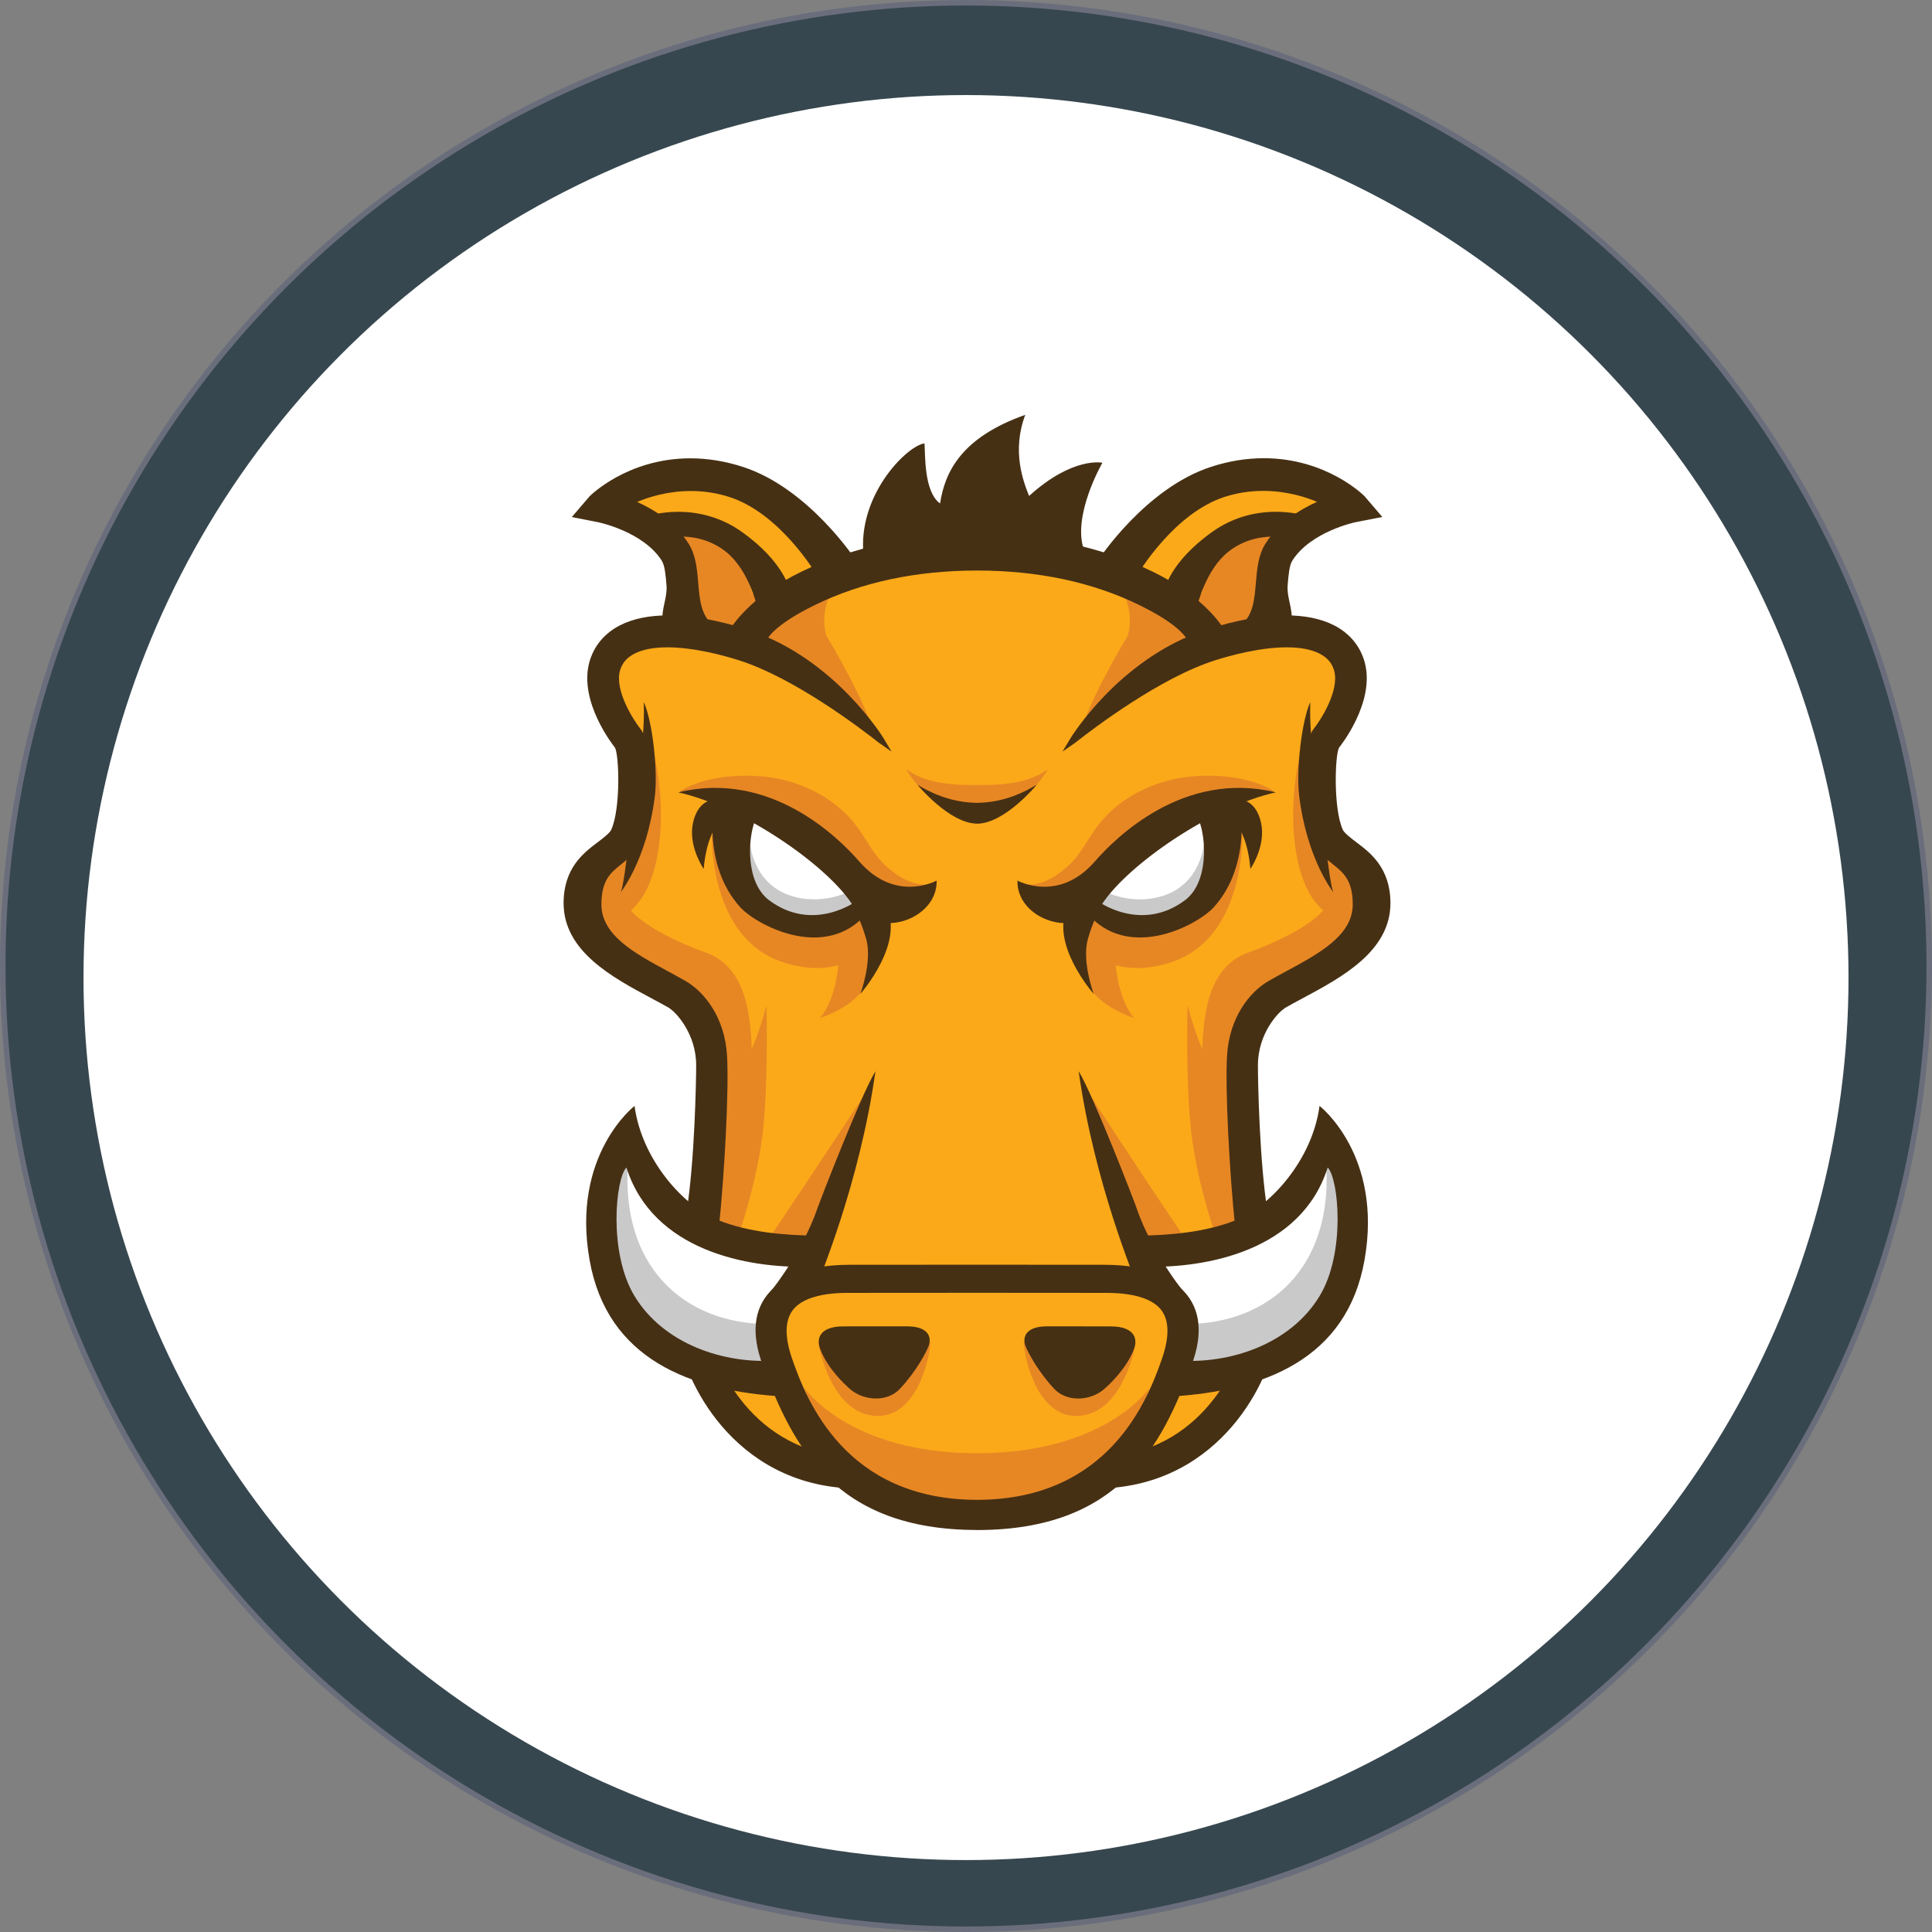 <?xml version="1.0" encoding="UTF-8" standalone="no"?>
<svg
   xmlns:dc="http://purl.org/dc/elements/1.1/"
   xmlns:cc="http://creativecommons.org/ns#"
   xmlns:rdf="http://www.w3.org/1999/02/22-rdf-syntax-ns#"
   xmlns:svg="http://www.w3.org/2000/svg"
   xmlns="http://www.w3.org/2000/svg"
   xmlns:sodipodi="http://sodipodi.sourceforge.net/DTD/sodipodi-0.dtd"
   xmlns:inkscape="http://www.inkscape.org/namespaces/inkscape"
   width="335.234"
   height="335.234"
   viewBox="0 0 335.234 335.234"
   version="1.1"
   id="svg5072"
   sodipodi:docname="grunt.svg"
   inkscape:version="0.92.0 unknown">
  <rect x="0" y="0" width="335.234" height="335.234" fill="#808080" stroke="none"/>
  <defs
     id="defs5076" />
  <sodipodi:namedview
     pagecolor="#ffffff"
     bordercolor="#666666"
     borderopacity="1"
     objecttolerance="10"
     gridtolerance="10"
     guidetolerance="10"
     inkscape:pageopacity="0"
     inkscape:pageshadow="2"
     inkscape:window-width="1865"
     inkscape:window-height="1056"
     id="namedview5074"
     showgrid="false"
     fit-margin-top="0"
     fit-margin-left="0"
     fit-margin-right="0"
     fit-margin-bottom="0"
     inkscape:zoom="0.99631156"
     inkscape:cx="31.407381"
     inkscape:cy="143.1957"
     inkscape:window-x="55"
     inkscape:window-y="24"
     inkscape:window-maximized="1"
     inkscape:current-layer="svg5072" />
  <circle
     style="fill:#37474f;fill-opacity:1;stroke:#6a6e7c;stroke-width:0.953;stroke-miterlimit:4;stroke-dasharray:none;stroke-opacity:1"
     id="path5623"
     cx="167.617"
     cy="167.617"
     r="167.141" />
  <circle
     style="fill:#ffffff;fill-opacity:1;stroke:none;stroke-width:0.873;stroke-miterlimit:4;stroke-dasharray:none;stroke-opacity:1"
     id="path5623-3"
     cx="167.618"
     cy="169.624"
     r="153.129" />
  <path
     d="m 107.038,119.013 c 0,0 3.314,12.781 3.786,17.042 0.474,4.26 -8.52,13.727 -8.52,18.461 0,4.735 1.891,13.255 12.306,17.516 10.416,4.261 11.834,15.148 11.834,21.776 0,6.627 -3.786,19.407 -3.786,19.407 0,0 -2.366,31.716 10.415,37.397 12.779,5.68 9.941,5.68 12.779,5.68 2.836,0 23.665,8.526 35.974,5.21 12.309,-3.31 15.619,-7.099 15.619,-7.099 0,0 12.309,0.947 16.093,-9.941 3.789,-10.882 6.152,-33.606 4.731,-44.021 -1.421,-10.415 -3.316,-24.139 5.204,-28.875 8.52,-4.731 17.514,-10.415 16.093,-15.145 -1.421,-4.731 -8.994,-11.362 -8.994,-11.362 0,0 -1.895,-11.83 -0.479,-14.672 1.421,-2.836 9.941,-9.941 5.204,-15.145 -4.731,-5.204 -13.257,-5.204 -13.257,-5.204 l -10.882,0.942 c 0,0 -18.455,-16.573 -42.599,-15.625 -24.127,0.947 -39.279,15.619 -39.279,15.619 0,0 -8.046,-2.841 -15.147,0 -7.105,2.842 -8.52,0 -7.099,8.046 z"
     id="path4978"
     inkscape:connector-curvature="0"
     style="fill:#fba919;stroke-width:0.578" />
  <path
     d="m 150.293,189.493 c 0,0 -9.375,14.334 -16.25,24.506 -1.064,1.573 6.876,1.683 6.876,1.683 l 9.375,-26.188 z m 4.463,-29.717 c 0,0 -2.826,7.049 -4.374,10.787 -1.681,4.063 -8.087,6.084 -8.087,6.084 0,0 3.321,-3.483 3.321,-12.307 0,-3.697 4.779,-5.17 4.779,-5.17 l 4.361,0.612 z"
     id="path4980"
     inkscape:connector-curvature="0"
     style="fill:#e78724;stroke-width:0.578" />
  <path
     d="m 151.901,163.761 c 0,0 -5.79,6.891 -16.539,3.033 -10.752,-3.859 -11.854,-17.644 -11.854,-21.504 0,-3.86 20.4,3.86 23.157,5.514 2.757,1.654 7.993,8.27 5.236,12.957 z M 111.294,90.12 c 0,0 9.924,-1.932 16.54,3.307 6.618,5.237 8.545,9.374 8.545,9.374 l -11.151,8.839 c 0,0 -5.388,-2.499 -7.043,-9.667 -1.653,-7.167 -0.55,-10.475 -6.891,-11.853 z"
     id="path4982"
     inkscape:connector-curvature="0"
     style="fill:#e78724;stroke-width:0.578" />
  <path
     d="m 149.007,143.855 c -4.273,-6.065 -11.315,-8.711 -16.936,-9.15 -9.587,-0.749 -14.138,2.64 -14.138,2.64 0,0 15.7,0.664 20.225,6.608 8.424,11.062 20.714,11.96 22.679,9.531 -2.272,0.113 -4.772,-1.013 -7.448,-3.543 -1.672,-1.583 -3.027,-4.161 -4.382,-6.086 z m -26.504,21.445 c 0,0 -17.419,-5.988 -14.109,-12.052 3.308,-6.066 0.676,-9.371 0.676,-9.371 0,0 -9.727,7.261 -7.249,14.979 1.524,4.737 4.079,8.168 18.111,14.741 6.73,12.5 1.39,35.004 1.71,35.108 0.533,0.173 9.45,-4.407 8.841,-25.462 -0.185,-6.469 -0.699,-15.29 -7.977,-17.953 z m 22.827,-64.394 c -7.304,3.711 -17.31,8.878 -17.31,8.878 l 3.938,1.97 c -0.375,0.609 -0.557,0.973 -0.557,0.973 l 4.038,1.838 c 0,0 9.866,7.148 15.914,11.743 -2.016,-6.207 -7.937,-15.958 -7.937,-15.958 0,0 -1.681,-4.481 1.906,-9.444 z m 24.264,151.257 c -22.449,0 -30.054,-11.397 -30.054,-11.397 l 3.509,8.543 c 1.326,3.697 15.473,15.197 26.512,15.197"
     id="path4984"
     inkscape:connector-curvature="0"
     style="fill:#e78724;stroke-width:0.578" />
  <path
     d="m 142.001,233.065 c 0,0 2.065,12.624 10.335,12.624 7.028,0 9.099,-10.663 9.099,-12.867 l -19.435,0.243 z m -13.764,-19.037 c 0.735,-2.023 3.307,-10.201 4.134,-17.644 0.988,-8.914 0.63,-21.951 0.63,-21.951 0,0 -2.207,8.546 -4.142,9.927 -1.929,1.378 -5.516,10.75 -5.516,10.75 0,0 -1.923,13.953 -2.836,18.643 2.53,0.507 4.656,-0.984 7.717,0.276 z m -19.972,-55.308 c 0,0 4.685,-1.655 6.065,-11.854 1.378,-10.201 -1.655,-19.022 -1.655,-19.022 0,0 0.276,14.059 -1.378,16.817 -1.655,2.755 -3.033,3.583 -4.963,7.168 -1.931,3.585 0.826,5.788 1.931,6.891 z"
     id="path4986"
     inkscape:connector-curvature="0"
     style="fill:#e78724;stroke-width:0.578" />
  <path
     d="m 113.859,92.532 -0.956,-0.607 c -2.821,0.096 0.957,0.607 0.957,0.607 z"
     id="path4988"
     inkscape:connector-curvature="0"
     style="fill:#fdc168;stroke-width:0.578" />
  <path
     d="m 149.144,97.887 c 0,0 -4.41,-0.735 -6.616,-4.042 -2.207,-3.309 -8.454,-9.926 -18.415,-10 -9.958,-0.075 -19.813,2.647 -19.813,2.647 l 8.601,5.43 c 0.91,-0.029 2.501,-0.017 5.132,0.069 10.795,0.358 12.456,11.033 12.456,11.033 l 38.048,-5.239"
     id="path4990"
     inkscape:connector-curvature="0"
     style="fill:#fba919;stroke-width:0.578" />
  <path
     d="m 152.82,156.86 c 0,0 -5.147,5.147 -13.05,3.491 -7.904,-1.653 -12.683,-5.145 -13.05,-11.212 -0.367,-6.065 1.655,-8.454 1.655,-8.454 0,0 8.826,2.761 13.054,6.435 4.228,3.679 7.353,9.56 11.397,9.745 z"
     id="path4992"
     inkscape:connector-curvature="0"
     style="fill:#ffffff;stroke-width:0.578" />
  <path
     d="m 146.592,155.022 c 0,0 -4.463,2.039 -9.452,0.378 -6.531,-2.178 -6.966,-8.971 -6.966,-8.971 0,0 -4.006,11.758 7.226,14.021 9.01,1.815 14.338,-3.406 14.338,-3.406 l -5.145,-2.022 z"
     id="path4994"
     inkscape:connector-curvature="0"
     style="fill:#c9c9c9;stroke-width:0.578" />
  <path
     d="m 149.764,95.392 c -0.481,-10.083 7.785,-18.114 10.649,-18.455 0.158,1.708 -0.159,8.373 2.703,10.422 0.834,-5.442 3.653,-11.443 14.784,-15.377 -2.384,6.323 -0.318,11.619 0.665,14.074 7.602,-6.899 12.722,-5.759 12.722,-5.759 0,0 -5.281,9.113 -3.216,15.093 -15.259,-1.197 -38.234,1.621 -38.308,0.002 z m -32.349,15.359 c -3.641,-3.021 -0.927,-5.824 -1.215,-9.256 -0.156,-1.825 -0.3,-3.549 -0.903,-4.5 -3.35,-5.29 -11.252,-6.895 -11.333,-6.912 l -3.708,-0.727 2.455,-2.873 c 0.318,-0.372 10.403,-9.993 26.01,-4.956 10.917,3.521 18.998,15.46 19.298,15.942 l -5.47,2.573 c -0.064,-0.102 -6.452,-11.323 -15.815,-14.342 -7.567,-2.443 -14.545,-0.12 -17.537,1.404 3.177,1.268 7.33,3.578 9.837,7.53 1.184,1.866 1.381,4.217 1.571,6.491 0.254,3.012 0.491,5.856 2.709,7.697 l -5.892,1.926 z m -9.724,44.091 c 0,0 4.586,-5.688 5.945,-16.756 0.534,-4.359 -0.414,-12.958 -1.931,-16.266 0.276,8.133 -1.792,16.266 -1.792,16.266 0,0 -1.392,15.101 -2.218,16.756 z"
     id="path4996"
     inkscape:connector-curvature="0"
     style="fill:#463014;stroke-width:0.578" />
  <path
     d="m 131.879,105.006 c -0.003,-0.012 -1.472,-6.434 -5.545,-9.675 -5.747,-4.571 -12.764,-2.14 -12.832,-2.118 l -1.017,-3.148 c 0.341,-0.11 8.364,-2.637 15.752,2.559 7.434,5.225 8.329,9.962 8.404,10.485 l -4.76,1.897 z m -9.78,45.757 c 0,0 -2.406,-3.445 -1.974,-7.234 0.215,-1.871 1.082,-3.792 2.631,-4.473 2.877,-1.259 4.153,1.999 4.153,1.999 0,0 -4.049,0.999 -4.806,9.71 z"
     id="path4998"
     inkscape:connector-curvature="0"
     style="fill:#463014;stroke-width:0.578" />
  <path
     d="m 148.521,156.014 c 0.101,0.188 0.152,0.293 0.152,0.293 0,0 -7.506,5.633 -15.197,-0.083 -4.118,-3.061 -3.729,-10.634 -2.468,-13.846 3.281,0.745 6.063,2.085 8.388,3.651 -2.939,-2.622 -5.512,-4.552 -5.505,-4.598 l -3.34,-0.947 -6.492,-2.224 c -0.083,0.497 -2.451,11.599 4.384,19.16 3.03,3.356 17.233,10.865 23.977,-1.975 l -3.899,0.583 z"
     id="path5000"
     inkscape:connector-curvature="0"
     style="fill:#463014;stroke-width:0.578" />
  <path
     d="m 147.818,156.84 c 4.226,6.432 14.888,2.756 14.705,-4.043 0,0 -7.124,3.932 -13.418,-3.307 -3.675,-4.222 -15.451,-15.879 -31.42,-12.003 11.028,2.426 25.628,12.5 30.134,19.362 z"
     id="path5002"
     inkscape:connector-curvature="0"
     style="fill:#463014;stroke-width:0.578" />
  <path
     d="m 116.193,174.992 c 1.017,0.587 4.601,4.3 4.604,9.854 0,2.784 -0.277,16.774 -1.655,25.32 2.074,1.347 3.518,1.634 5.582,3.007 1.034,-9.898 1.774,-24.244 1.429,-30.035 -0.393,-6.602 -3.928,-11.033 -7.203,-12.921 -1.022,-0.59 -2.097,-1.171 -3.177,-1.755 -5.615,-3.034 -11.42,-6.172 -11.42,-11.531 0,-4.192 1.629,-5.503 3.356,-6.893 l 0.185,-0.15 c 1.144,-0.925 2.443,-1.974 3.212,-3.697 2.097,-4.709 2.438,-16.705 0,-19.751 -1.213,-1.519 -4.471,-6.625 -3.535,-10.051 0.358,-1.311 1.184,-2.282 2.524,-2.969 1.421,-0.728 3.339,-1.097 5.701,-1.097 4.638,0 9.785,1.409 12.436,2.253 9.485,3.004 20.927,11.668 24.208,14.256 l 0.162,0.121 2.097,1.461 -1.311,-2.201 c -0.081,-0.139 -8.393,-13.811 -23.261,-18.825 -2.894,-0.976 -8.572,-2.611 -14.158,-2.611 -3.321,0 -6.146,0.578 -8.381,1.721 -2.721,1.392 -4.563,3.616 -5.331,6.423 -1.877,6.885 4.24,14.55 4.448,14.799 0.716,1.271 1.017,10.513 -0.63,14.215 -0.225,0.508 -0.843,1.011 -1.635,1.646 -0.243,0.196 -0.52,0.404 -0.814,0.624 -2.322,1.75 -5.834,4.402 -5.834,10.507 0,8.352 8.474,12.887 15.278,16.526 1.121,0.601 2.183,1.167 3.148,1.721 z"
     id="path5004"
     inkscape:connector-curvature="0"
     style="fill:#463014;stroke-width:0.578" />
  <path
     d="m 117.415,110.751 c -3.641,-3.021 -0.927,-5.824 -1.215,-9.255 -0.156,-1.825 -0.3,-3.549 -0.903,-4.5 -3.35,-5.29 -11.252,-6.895 -11.333,-6.912 l -3.708,-0.727 2.455,-2.873 c 0.318,-0.372 10.403,-9.993 26.01,-4.956 10.917,3.521 18.998,15.46 19.298,15.942 l -5.47,2.573 c -0.064,-0.102 -6.452,-11.323 -15.815,-14.342 -7.567,-2.443 -14.545,-0.12 -17.537,1.404 3.177,1.268 7.33,3.578 9.837,7.53 1.184,1.866 1.381,4.217 1.571,6.491 0.254,3.012 0.491,5.856 2.709,7.697 l -5.892,1.926 z"
     id="path5006"
     inkscape:connector-curvature="0"
     style="fill:#463014;stroke-width:0.578" />
  <path
     d="m 117.297,111.369 -0.235,-0.195 c -2.7,-2.235 -2.221,-4.448 -1.757,-6.579 0.211,-0.982 0.433,-2.004 0.343,-3.05 -0.147,-1.756 -0.289,-3.414 -0.818,-4.251 -3.188,-5.037 -10.9,-6.648 -10.975,-6.666 l -4.633,-0.913 3.073,-3.587 c 0.058,-0.064 6.533,-6.602 17.496,-6.602 2.992,0 6.054,0.497 9.098,1.484 11.391,3.674 19.524,16.052 19.599,16.174 l 0.329,0.526 -6.475,3.05 -0.26,-0.41 c -0.693,-1.184 -6.833,-11.31 -15.521,-14.111 -2.131,-0.693 -4.378,-1.04 -6.677,-1.04 -4.159,0 -7.532,1.138 -9.329,1.895 3.004,1.352 6.637,3.627 8.942,7.261 1.253,1.981 1.456,4.396 1.652,6.729 0.243,2.905 0.474,5.638 2.513,7.33 l 0.768,0.635 -7.128,2.339 z"
     id="path5008"
     inkscape:connector-curvature="0"
     style="fill:#463014;stroke-width:0.578" />
  <path
     d="m 131.879,105.006 c -0.003,-0.012 -1.472,-6.434 -5.545,-9.675 -5.747,-4.571 -12.764,-2.14 -12.832,-2.118 l -1.017,-3.148 c 0.341,-0.11 8.364,-2.637 15.752,2.559 7.434,5.225 8.329,9.962 8.404,10.485 l -4.76,1.897 z"
     id="path5010"
     inkscape:connector-curvature="0"
     style="fill:#463014;stroke-width:0.578" />
  <path
     d="m 131.483,105.757 -0.143,-0.632 c -0.015,-0.062 -1.456,-6.264 -5.352,-9.362 -2.22,-1.768 -4.898,-2.663 -7.954,-2.663 -2.386,0 -4.159,0.572 -4.352,0.635 l -0.527,0.179 -1.363,-4.199 0.526,-0.168 c 0.237,-0.075 2.362,-0.739 5.378,-0.739 3.974,0 7.729,1.167 10.865,3.373 7.625,5.36 8.555,10.311 8.636,10.859 l 0.069,0.433 -5.765,2.299 z M 118.034,91.997 c 3.265,0 6.256,1.004 8.641,2.902 3.46,2.755 5.087,7.619 5.58,9.363 l 3.749,-1.494 c -0.339,-1.324 -1.834,-5.297 -8.087,-9.693 -2.991,-2.103 -6.432,-3.168 -10.23,-3.168 -2.084,0 -3.703,0.332 -4.503,0.534 l 0.676,2.091 c 0.786,-0.211 2.294,-0.535 4.174,-0.535 z m 33.957,150.663 c -1.629,0 -3.291,-0.591 -4.444,-1.588 -0.882,-0.76 -3.864,-3.5 -5.18,-6.856 -0.491,-1.255 -0.381,-2.259 0.332,-2.982 0.491,-0.495 1.51,-1.087 3.578,-1.087 l 1.472,-0.003 c 1.756,-0.002 4.708,-0.002 7.232,-0.002 h 2.42 c 1.577,0 2.703,0.341 3.35,1.005 0.832,0.855 0.566,1.947 0.335,2.518 -0.404,1.005 -2.079,4.274 -4.921,7.307 -1.017,1.092 -2.495,1.692 -4.165,1.692 z m 1.707,-85.442 -5.88,-0.378 c 0,0 1.503,2.65 2.477,6.078 1.1,3.876 -1.005,9.542 -1.005,9.542 0,0 7.841,-8.878 4.409,-15.244 z M 146.356,258.19 C 125.424,256.581 118.059,236.801 118.059,232.682 l 5.467,0.003 h -2.733 2.733 c 0.027,1.785 5.59,18.703 23.249,20.061 l -0.419,5.453 z"
     id="path5012"
     inkscape:connector-curvature="0"
     style="fill:#463014;stroke-width:0.578" />
  <path
     d="m 140.474,222.752 c -0.327,-1.891 -0.361,-3.684 0.038,-5.445 -1.591,-1.196 -4.445,-1.64 -6.587,-2.339 -1.756,-1.109 -10.715,1.132 -17.219,-6.735 -8.15,-9.854 -6.435,-15.74 -6.435,-15.74 -2.091,2.322 -4.113,1.433 -7.301,12.257 -3.188,10.825 1.496,18.368 10.23,25.941 4.124,3.575 9.958,5.048 14.972,5.615 -1.681,-1.687 2.871,-1.86 6.007,-3.033 -0.254,-2.536 0.168,-4.991 2.056,-6.972 1.138,-1.196 2.605,-1.906 4.124,-2.478 0.087,-0.196 0.156,-0.375 0.237,-0.566 -0.052,-0.173 -0.098,-0.347 -0.133,-0.531 z"
     id="path5014"
     inkscape:connector-curvature="0"
     style="fill:#ffffff;stroke-width:0.578" />
  <path
     d="m 134.145,233.226 c -0.181,-0.531 -0.318,-1.074 -0.452,-1.619 -0.144,-0.595 -0.866,-2.283 0.023,-0.356 -0.229,-0.493 -0.378,-1.002 -0.489,-1.513 -14.14,-0.018 -26.444,-9.727 -24.064,-30.14 -1.848,-2.458 -4.442,4.956 -4.442,4.956 0,0 -7.076,20.557 11.206,28.523 6.094,2.657 11.477,4.562 12.748,3.793 2.646,0.537 5.037,-1.307 5.932,-2.52 -0.168,-0.373 -0.318,-0.745 -0.451,-1.123 z"
     id="path5016"
     inkscape:connector-curvature="0"
     style="fill:#c9c9c9;stroke-width:0.578" />
  <path
     d="m 140.22,219.792 c 0.022,-1.723 0.374,-3.392 1.207,-5.054 0.058,-0.116 0.125,-0.225 0.188,-0.336 -5.441,-0.046 -11.708,-0.568 -17.046,-2.703 -5.863,-2.347 -13.199,-10.374 -14.464,-19.806 0,0 -11.044,8.525 -7.798,26.771 3.044,17.134 17.381,22.719 33.733,23.664 0.012,-0.111 -1.837,-3.928 -1.253,-6.264 -9.282,0.676 -19.668,-2.911 -24.676,-11.16 -4.586,-7.544 -3.298,-20.431 -1.415,-22.319 4.604,14.516 21.153,17.467 31.533,17.213 z"
     id="path5018"
     inkscape:connector-curvature="0"
     style="fill:#463014;stroke-width:0.578" />
  <path
     d="m 141.933,209.401 c -2.942,8.635 -8.953,15.623 -8.953,15.623 0,0 8.268,-0.381 8.724,-1.843 0.338,-1.08 7.465,-17.762 10.201,-37.309 -2.573,4.228 -9.72,22.782 -9.972,23.521 z"
     id="path5020"
     inkscape:connector-curvature="0"
     style="fill:#463014;stroke-width:0.578" />
  <path
     d="m 188.773,189.493 c 0,0 9.372,14.334 16.25,24.506 1.064,1.573 -6.878,1.683 -6.878,1.683 z m -4.465,-29.717 c 0,0 2.827,7.049 4.373,10.787 1.681,4.063 8.087,6.084 8.087,6.084 0,0 -3.321,-3.483 -3.321,-12.307 0,-3.697 -4.778,-5.17 -4.778,-5.17 l -4.355,0.612 z"
     id="path5022"
     inkscape:connector-curvature="0"
     style="fill:#e78724;stroke-width:0.578" />
  <path
     d="m 187.163,163.761 c 0,0 5.79,6.891 16.542,3.033 10.752,-3.859 11.854,-17.644 11.854,-21.504 0,-3.86 -20.4,3.86 -23.157,5.514 -2.758,1.654 -7.994,8.27 -5.239,12.957 z m 40.607,-73.641 c 0,0 -9.924,-1.932 -16.541,3.307 -6.62,5.237 -8.549,9.374 -8.549,9.374 l 11.148,8.839 c 0,0 5.389,-2.498 7.041,-9.667 1.652,-7.167 0.549,-10.475 6.891,-11.853 z"
     id="path5024"
     inkscape:connector-curvature="0"
     style="fill:#e78724;stroke-width:0.578" />
  <path
     d="m 190.058,143.855 c 4.273,-6.065 11.312,-8.711 16.936,-9.15 9.587,-0.749 14.136,2.64 14.136,2.64 0,0 -15.7,0.664 -20.226,6.608 -8.425,11.062 -20.71,11.96 -22.675,9.531 2.27,0.113 4.771,-1.013 7.446,-3.543 1.669,-1.583 3.027,-4.161 4.378,-6.086 z m 26.503,21.445 c 0,0 17.418,-5.988 14.11,-12.052 -3.307,-6.071 -0.677,-9.375 -0.677,-9.375 0,0 9.729,7.261 7.248,14.978 -1.523,4.737 -4.078,8.168 -18.111,14.741 -6.735,12.5 -1.392,35.004 -1.71,35.108 -0.537,0.173 -9.45,-4.407 -8.843,-25.462 0.185,-6.464 0.699,-15.29 7.977,-17.953 z m -22.825,-64.394 c 7.301,3.711 17.31,8.878 17.31,8.878 l -3.934,1.97 c 0.375,0.609 0.56,0.973 0.56,0.973 l -4.038,1.838 c 0,0 -9.866,7.148 -15.914,11.743 2.016,-6.207 7.931,-15.958 7.931,-15.958 0,0 1.681,-4.481 -1.906,-9.444 z m -24.264,151.257 c 22.447,0 30.051,-11.397 30.051,-11.397 l -3.506,8.543 c -1.326,3.697 -15.475,15.197 -26.511,15.197"
     id="path5026"
     inkscape:connector-curvature="0"
     style="fill:#e78724;stroke-width:0.578" />
  <path
     d="m 197.065,233.065 c 0,0 -2.068,12.624 -10.336,12.624 -7.027,0 -9.098,-10.663 -9.098,-12.867 z m 13.763,-19.037 c -0.735,-2.023 -3.307,-10.201 -4.136,-17.644 -0.991,-8.914 -0.628,-21.951 -0.628,-21.951 0,0 2.207,8.546 4.133,9.927 1.932,1.378 5.514,10.75 5.514,10.75 0,0 1.92,13.953 2.834,18.643 -2.528,0.507 -4.656,-0.984 -7.717,0.276 z m 19.974,-55.308 c 0,0 -4.688,-1.655 -6.065,-11.854 -1.378,-10.201 1.654,-19.022 1.654,-19.022 0,0 -0.277,14.059 1.375,16.817 1.652,2.757 3.033,3.583 4.962,7.168 1.929,3.584 -0.832,5.788 -1.929,6.891 z"
     id="path5028"
     inkscape:connector-curvature="0"
     style="fill:#e78724;stroke-width:0.578" />
  <path
     d="m 225.205,92.532 0.959,-0.607 c 2.821,0.096 -0.959,0.607 -0.959,0.607 z"
     id="path5030"
     inkscape:connector-curvature="0"
     style="fill:#fdc168;stroke-width:0.578" />
  <path
     d="m 189.92,97.887 c 0,0 4.412,-0.735 6.616,-4.042 2.207,-3.309 8.456,-9.926 18.416,-10 9.959,-0.075 19.813,2.647 19.813,2.647 l -8.601,5.43 c -0.91,-0.029 -2.501,-0.017 -5.134,0.069 -10.793,0.358 -12.455,11.033 -12.455,11.033 l -38.042,-5.239"
     id="path5032"
     inkscape:connector-curvature="0"
     style="fill:#fba919;stroke-width:0.578" />
  <path
     d="m 186.245,156.86 c 0,0 5.147,5.147 13.049,3.491 7.904,-1.653 12.683,-5.145 13.051,-11.212 0.367,-6.065 -1.654,-8.454 -1.654,-8.454 0,0 -8.823,2.761 -13.05,6.435 -4.227,3.674 -7.351,9.56 -11.395,9.745 z"
     id="path5034"
     inkscape:connector-curvature="0"
     style="fill:#ffffff;stroke-width:0.578" />
  <path
     d="m 192.471,155.022 c 0,0 4.465,2.039 9.452,0.378 6.533,-2.178 6.967,-8.971 6.967,-8.971 0,0 4.004,11.758 -7.228,14.021 -9.007,1.815 -14.337,-3.406 -14.337,-3.406 l 5.145,-2.022 z"
     id="path5036"
     inkscape:connector-curvature="0"
     style="fill:#c9c9c9;stroke-width:0.578" />
  <path
     d="m 221.65,110.751 c 3.64,-3.021 0.929,-5.824 1.216,-9.255 0.154,-1.825 0.298,-3.549 0.901,-4.5 3.35,-5.29 11.253,-6.895 11.335,-6.912 l 3.708,-0.727 -2.455,-2.873 c -0.318,-0.372 -10.403,-9.993 -26.01,-4.956 -10.917,3.521 -18.998,15.46 -19.298,15.942 l 5.47,2.573 c 0.064,-0.102 6.452,-11.323 15.821,-14.342 7.567,-2.443 14.545,-0.12 17.531,1.404 -3.177,1.268 -7.33,3.578 -9.837,7.53 -1.184,1.866 -1.381,4.217 -1.571,6.491 -0.254,3.012 -0.497,5.856 -2.715,7.697 l 5.886,1.926 z m 9.721,44.092 c 0,0 -4.585,-5.688 -5.944,-16.756 -0.533,-4.359 0.413,-12.958 1.929,-16.266 -0.276,8.133 1.794,16.266 1.794,16.266 0,0 1.394,15.101 2.221,16.756 z"
     id="path5038"
     inkscape:connector-curvature="0"
     style="fill:#463014;stroke-width:0.578" />
  <path
     d="m 207.186,105.006 c 0.003,-0.012 1.473,-6.434 5.547,-9.675 5.746,-4.571 12.764,-2.14 12.829,-2.118 l 1.022,-3.148 c -0.341,-0.11 -8.361,-2.637 -15.754,2.559 -7.44,5.225 -8.329,9.962 -8.41,10.485 l 4.76,1.897 z m 9.781,45.757 c 0,0 2.406,-3.445 1.971,-7.234 -0.214,-1.871 -1.08,-3.792 -2.628,-4.473 -2.877,-1.259 -4.152,1.999 -4.152,1.999 0,0 4.049,0.999 4.809,9.71 z"
     id="path5040"
     inkscape:connector-curvature="0"
     style="fill:#463014;stroke-width:0.578" />
  <path
     d="m 190.545,156.014 c -0.1,0.188 -0.152,0.293 -0.152,0.293 0,0 7.503,5.633 15.196,-0.083 4.12,-3.061 3.731,-10.634 2.466,-13.846 -3.278,0.745 -6.059,2.085 -8.387,3.651 2.94,-2.622 5.513,-4.552 5.504,-4.598 l 3.343,-0.947 6.487,-2.224 c 0.081,0.497 2.449,11.599 -4.39,19.16 -3.033,3.356 -17.236,10.865 -23.977,-1.975 l 3.899,0.583 z"
     id="path5042"
     inkscape:connector-curvature="0"
     style="fill:#463014;stroke-width:0.578" />
  <path
     d="m 191.246,156.84 c -4.226,6.432 -14.885,2.756 -14.701,-4.043 0,0 7.122,3.932 13.416,-3.307 3.675,-4.222 15.453,-15.879 31.421,-12.003 -11.027,2.426 -25.628,12.5 -30.136,19.362 z"
     id="path5044"
     inkscape:connector-curvature="0"
     style="fill:#463014;stroke-width:0.578" />
  <path
     d="m 222.874,174.992 c -1.017,0.587 -4.604,4.3 -4.604,9.854 -0.003,2.784 0.276,16.774 1.655,25.32 -2.074,1.347 -3.518,1.634 -5.582,3.007 -1.034,-9.898 -1.777,-24.244 -1.429,-30.035 0.395,-6.602 3.928,-11.033 7.205,-12.921 1.026,-0.59 2.1,-1.171 3.183,-1.755 5.615,-3.034 11.42,-6.172 11.42,-11.531 0,-4.192 -1.631,-5.503 -3.356,-6.893 l -0.185,-0.15 c -1.144,-0.925 -2.442,-1.974 -3.208,-3.697 -2.097,-4.709 -2.443,-16.705 -0.006,-19.751 1.213,-1.519 4.471,-6.625 3.535,-10.051 -0.358,-1.311 -1.184,-2.282 -2.524,-2.969 -1.421,-0.728 -3.339,-1.097 -5.701,-1.097 -4.638,0 -9.785,1.409 -12.436,2.253 -9.485,3.004 -20.927,11.668 -24.214,14.256 -0.092,0.069 -0.15,0.116 -0.162,0.121 l -2.103,1.461 1.311,-2.201 c 0.081,-0.139 8.393,-13.811 23.261,-18.825 2.894,-0.976 8.572,-2.611 14.158,-2.611 3.321,0 6.14,0.578 8.376,1.721 2.721,1.392 4.563,3.616 5.331,6.423 1.877,6.885 -4.234,14.55 -4.448,14.799 -0.716,1.271 -1.017,10.513 0.63,14.215 0.225,0.508 0.849,1.011 1.635,1.646 0.248,0.196 0.52,0.404 0.814,0.624 2.322,1.75 5.834,4.402 5.834,10.507 0,8.352 -8.468,12.887 -15.272,16.526 -1.115,0.601 -2.183,1.167 -3.142,1.721 z"
     id="path5046"
     inkscape:connector-curvature="0"
     style="fill:#463014;stroke-width:0.578" />
  <path
     d="m 212.772,109.768 c -1.347,-2.282 -4.792,-6.687 -12.732,-10.559 -8.861,-4.318 -19.116,-6.51 -30.485,-6.516 v -0.002 h -0.04 v 0.006 c -11.368,0.006 -21.626,2.201 -30.487,6.516 -7.937,3.876 -11.379,8.277 -12.731,10.559 l -0.578,0.768 6.798,1.513 0.218,-0.271 0.114,-0.251 c 0.104,-0.451 1.017,-2.877 8.597,-6.573 8.104,-3.952 17.554,-5.955 28.09,-5.961 10.536,0.005 19.986,2.008 28.09,5.961 7.578,3.697 8.497,6.123 8.601,6.572 l 0.11,0.25 0.214,0.271 6.799,-1.513 -0.578,-0.765 z"
     id="path5048"
     inkscape:connector-curvature="0"
     style="fill:#463014;stroke-width:0.578" />
  <path
     d="m 221.65,110.751 c 3.64,-3.021 0.929,-5.824 1.216,-9.255 0.154,-1.825 0.298,-3.549 0.901,-4.5 3.35,-5.29 11.253,-6.895 11.335,-6.912 l 3.708,-0.727 -2.455,-2.873 c -0.318,-0.372 -10.403,-9.993 -26.01,-4.956 -10.917,3.521 -18.998,15.46 -19.298,15.942 l 5.47,2.573 c 0.064,-0.102 6.452,-11.323 15.821,-14.342 7.567,-2.443 14.545,-0.12 17.531,1.404 -3.177,1.268 -7.33,3.578 -9.837,7.53 -1.184,1.866 -1.381,4.217 -1.571,6.491 -0.254,3.012 -0.497,5.856 -2.715,7.697 l 5.886,1.926 z"
     id="path5050"
     inkscape:connector-curvature="0"
     style="fill:#463014;stroke-width:0.578" />
  <path
     d="m 214.642,109.035 0.766,-0.638 c 2.039,-1.691 2.268,-4.423 2.514,-7.327 0.198,-2.339 0.401,-4.754 1.653,-6.735 2.3,-3.633 5.941,-5.903 8.942,-7.261 -1.796,-0.762 -5.171,-1.895 -9.332,-1.895 -2.299,0 -4.541,0.347 -6.675,1.034 -8.687,2.801 -14.825,12.921 -15.521,14.111 l -0.26,0.41 -6.475,-3.044 0.329,-0.526 c 0.077,-0.121 8.202,-12.5 19.596,-16.174 3.05,-0.988 6.111,-1.484 9.103,-1.484 10.969,0 17.444,6.539 17.496,6.602 l 3.073,3.593 -4.633,0.907 c -0.075,0.012 -7.786,1.629 -10.975,6.666 -0.526,0.838 -0.664,2.495 -0.814,4.251 -0.087,1.046 0.133,2.062 0.347,3.05 0.462,2.131 0.942,4.344 -1.756,6.579 l -0.231,0.191 -7.128,-2.339 z"
     id="path5052"
     inkscape:connector-curvature="0"
     style="fill:#463014;stroke-width:0.578" />
  <path
     d="m 207.186,105.006 c 0.003,-0.012 1.473,-6.434 5.547,-9.675 5.746,-4.571 12.764,-2.14 12.829,-2.118 l 1.022,-3.148 c -0.341,-0.11 -8.361,-2.637 -15.754,2.559 -7.44,5.225 -8.329,9.962 -8.41,10.485 l 4.76,1.897 z"
     id="path5054"
     inkscape:connector-curvature="0"
     style="fill:#463014;stroke-width:0.578" />
  <path
     d="m 201.817,103.46 0.064,-0.432 c 0.081,-0.546 1.013,-5.499 8.633,-10.856 3.136,-2.203 6.897,-3.369 10.865,-3.369 3.015,0 5.141,0.664 5.378,0.739 l 0.526,0.173 -1.363,4.199 -0.526,-0.173 c -0.196,-0.064 -1.97,-0.635 -4.35,-0.635 -3.056,0 -5.73,0.901 -7.948,2.669 -3.893,3.102 -5.337,9.3 -5.349,9.363 l -0.139,0.635 -5.765,-2.299 z m 23.388,-10.929 0.679,-2.09 c -0.801,-0.203 -2.421,-0.534 -4.505,-0.534 -3.797,0 -7.239,1.066 -10.23,3.168 -6.254,4.396 -7.749,8.369 -8.088,9.693 l 3.753,1.494 c 0.491,-1.744 2.116,-6.609 5.578,-9.363 2.391,-1.898 5.378,-2.902 8.641,-2.902 1.877,0 3.391,0.323 4.176,0.535 z M 182.909,240.972 c -2.84,-3.037 -4.521,-6.305 -4.927,-7.309 -0.231,-0.572 -0.497,-1.662 0.337,-2.518 0.649,-0.663 1.774,-1.003 3.348,-1.003 h 2.426 c 2.524,0 5.476,0 7.232,0.006 l 1.473,0.006 c 2.068,0 3.09,0.595 3.575,1.086 0.716,0.722 0.826,1.727 0.335,2.986 -1.317,3.356 -4.298,6.1 -5.181,6.856 -1.155,0.999 -2.813,1.588 -4.442,1.588 -1.669,0 -3.148,-0.601 -4.165,-1.687 z m 2.458,-83.754 5.878,-0.378 c 0,0 -1.502,2.65 -2.475,6.078 -1.103,3.876 1.005,9.542 1.005,9.542 0,0 -7.844,-8.878 -4.413,-15.244 z"
     id="path5056"
     inkscape:connector-curvature="0"
     style="fill:#463014;stroke-width:0.578" />
  <path
     d="m 169.533,136.22 c -3.749,0 -8.635,-0.102 -12.302,-2.738 0,0 4.801,8.417 12.296,8.417 l 0.006,-1.065 0.007,1.065 c 7.495,0 12.296,-8.416 12.296,-8.416 -3.667,2.634 -8.558,2.738 -12.302,2.738 z"
     id="path5058"
     inkscape:connector-curvature="0"
     style="fill:#e78724;stroke-width:0.578" />
  <path
     d="m 179.854,136.18 c -3.76,2.276 -7.117,3.064 -10.32,3.134 -3.204,-0.069 -6.56,-0.858 -10.32,-3.134 0,0 5.476,6.683 10.293,6.735 v 0.006 h 0.027 c 0.009,0 0.017,0.006 0.027,0.006 4.817,-0.052 10.299,-6.729 10.299,-6.729 z m 12.855,122.01 -0.419,-5.45 c 17.658,-1.357 23.221,-18.278 23.249,-20.059 h 5.47 c 0.006,4.118 -7.365,23.9 -28.292,25.508 z"
     id="path5060"
     inkscape:connector-curvature="0"
     style="fill:#463014;stroke-width:0.578" />
  <path
     d="m 198.591,222.752 c 0.328,-1.891 0.36,-3.684 -0.039,-5.445 1.593,-1.196 4.445,-1.64 6.587,-2.339 1.751,-1.109 10.716,1.132 17.219,-6.735 8.146,-9.854 6.429,-15.74 6.429,-15.74 2.091,2.322 4.114,1.433 7.3,12.257 3.188,10.825 -1.499,18.368 -10.231,25.941 -4.124,3.575 -9.957,5.048 -14.973,5.615 1.681,-1.687 -2.865,-1.86 -6.002,-3.033 0.254,-2.536 -0.168,-4.991 -2.056,-6.972 -1.132,-1.196 -2.599,-1.906 -4.118,-2.478 -0.087,-0.196 -0.156,-0.375 -0.237,-0.566 0.052,-0.173 0.098,-0.347 0.133,-0.531 z"
     id="path5062"
     inkscape:connector-curvature="0"
     style="fill:#ffffff;stroke-width:0.578" />
  <path
     d="m 204.917,233.226 c 0.184,-0.531 0.318,-1.074 0.453,-1.619 0.147,-0.595 0.869,-2.283 -0.022,-0.356 0.229,-0.493 0.378,-1.002 0.489,-1.513 14.141,-0.018 26.444,-9.727 24.065,-30.14 1.851,-2.458 4.445,4.956 4.445,4.956 0,0 7.08,20.557 -11.204,28.523 -6.092,2.657 -11.476,4.562 -12.746,3.793 -2.648,0.537 -5.037,-1.307 -5.93,-2.52 0.168,-0.373 0.323,-0.745 0.456,-1.123 z"
     id="path5064"
     inkscape:connector-curvature="0"
     style="fill:#c9c9c9;stroke-width:0.578" />
  <path
     d="m 198.843,219.792 c -0.02,-1.723 -0.374,-3.392 -1.204,-5.054 -0.059,-0.116 -0.127,-0.225 -0.188,-0.336 5.441,-0.046 11.708,-0.568 17.046,-2.703 5.865,-2.347 13.203,-10.374 14.464,-19.806 0,0 11.048,8.525 7.801,26.771 -3.05,17.134 -17.385,22.719 -33.736,23.664 -0.009,-0.111 1.84,-3.928 1.255,-6.264 9.282,0.676 19.668,-2.911 24.682,-11.16 4.586,-7.544 3.298,-20.431 1.415,-22.319 -4.598,14.516 -21.153,17.467 -31.533,17.213 z"
     id="path5066"
     inkscape:connector-curvature="0"
     style="fill:#463014;stroke-width:0.578" />
  <path
     d="m 205.446,224.09 c -1.954,-2.112 -5.545,-4.629 -13.827,-4.629 l -22.054,-0.013 h -0.052 c -6.354,0.004 -22.06,0.013 -22.06,0.013 -8.277,0 -11.87,2.518 -13.823,4.629 -2.848,3.073 -3.292,7.349 -1.323,12.693 5.233,14.225 12.592,28.676 37.211,28.696 v 0.003 h 0.029 c 0.012,0 0.017,0.006 0.029,0.006 24.618,-0.017 31.977,-14.47 37.211,-28.696 1.97,-5.343 1.525,-9.617 -1.323,-12.69 z m -3.833,11.696 c -2.494,7.143 -9.196,24.432 -32.081,24.462 -22.888,-0.03 -29.587,-17.319 -32.081,-24.462 -1.379,-3.963 -1.274,-6.896 0.323,-8.718 1.092,-1.245 3.599,-2.732 9.311,-2.732 l 5.969,-0.002 c 4.403,-0.004 9.932,-0.009 16.48,-0.012 6.544,0.003 12.076,0.008 16.478,0.012 l 5.967,0.003 c 5.714,0 8.221,1.484 9.312,2.726 1.596,1.82 1.702,4.754 0.322,8.716 z"
     id="path5068"
     inkscape:connector-curvature="0"
     style="fill:#463014;stroke-width:0.578" />
  <path
     d="m 197.131,209.401 c 2.942,8.635 8.952,15.623 8.952,15.623 0,0 -8.266,-0.381 -8.722,-1.843 -0.335,-1.08 -7.463,-17.762 -10.195,-37.309 2.576,4.228 9.721,22.782 9.976,23.521 z"
     id="path5070"
     inkscape:connector-curvature="0"
     style="fill:#463014;stroke-width:0.578" />
</svg>
